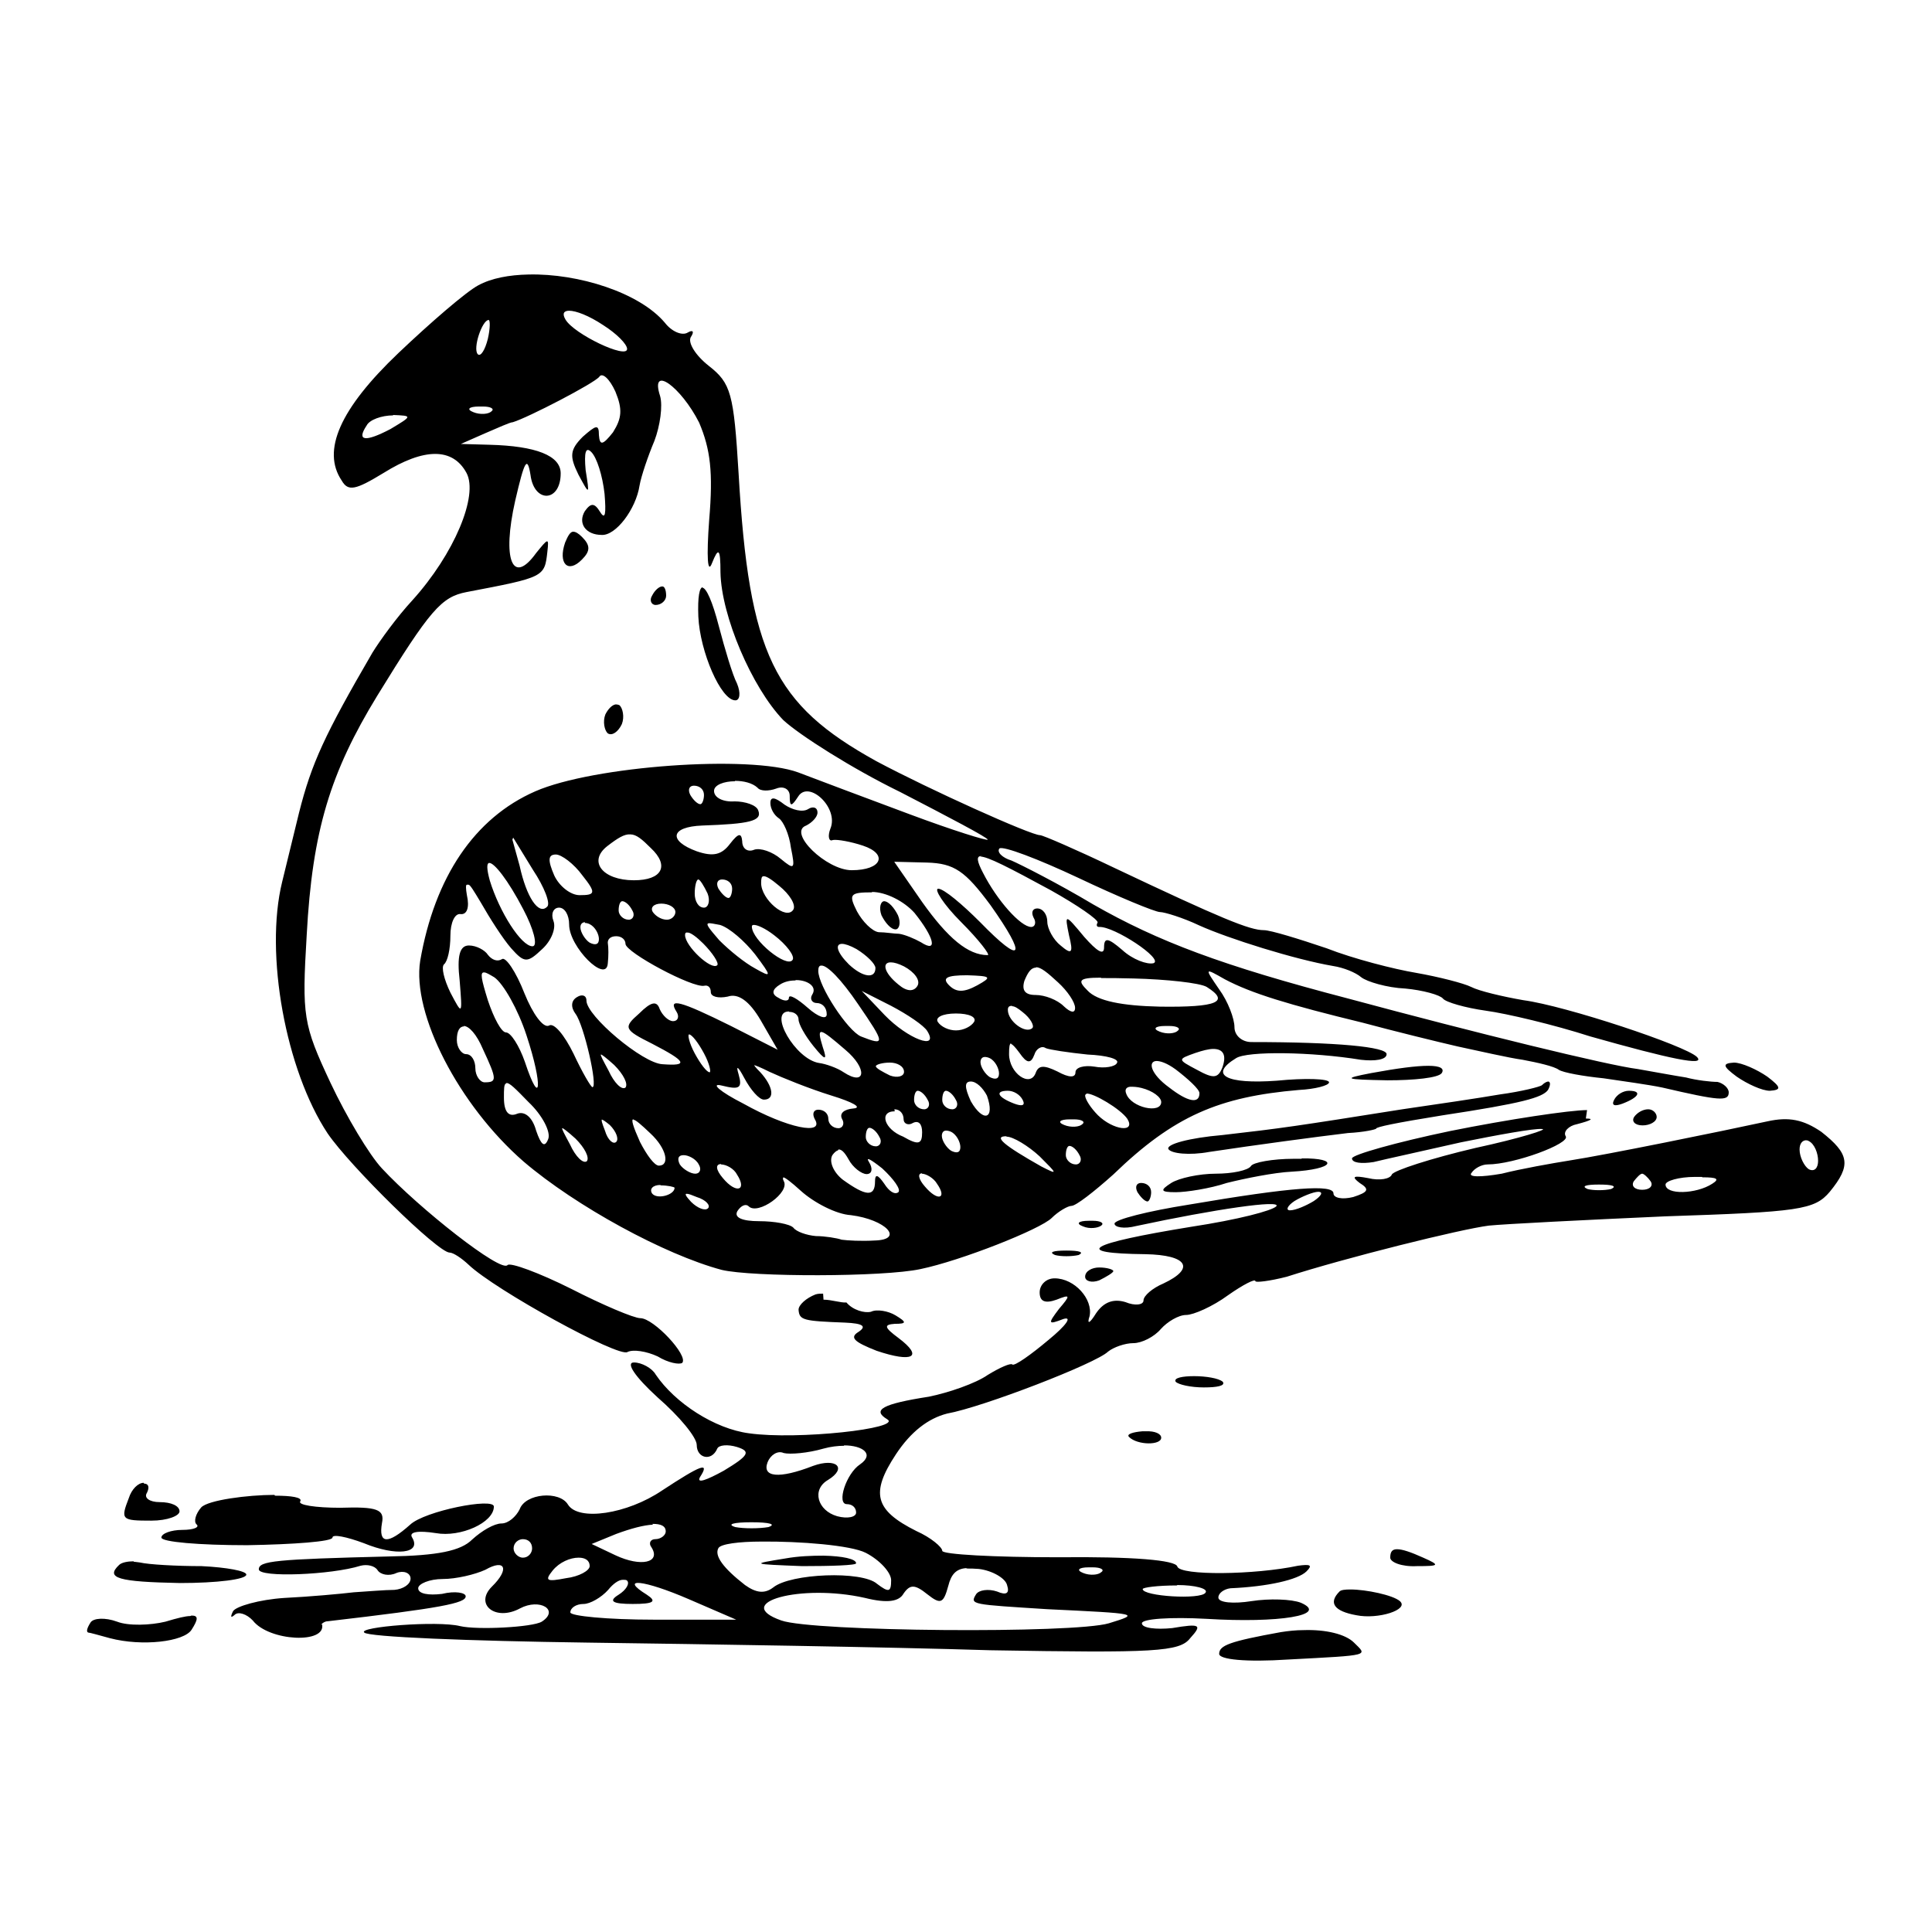 <?xml version="1.0" encoding="UTF-8" standalone="no"?>
<!-- Created with Inkscape (http://www.inkscape.org/) -->
<svg xmlns:dc="http://purl.org/dc/elements/1.1/" xmlns:cc="http://creativecommons.org/ns#" xmlns:rdf="http://www.w3.org/1999/02/22-rdf-syntax-ns#" xmlns:svg="http://www.w3.org/2000/svg" xmlns="http://www.w3.org/2000/svg" version="1.0" width="100%" height="100%" viewBox="0 0 48 48" id="svg2">
<defs id="defs66" />
<path d="m 13.13,6.82 c -0.48,0.01 -0.92,0.09 -1.25,0.27 -0.30,0.16 -1.18,0.92 -1.98,1.68 -1.46,1.39 -1.91,2.43 -1.41,3.17 0.16,0.28 0.35,0.23 1.04,-0.19 1.01,-0.63 1.72,-0.63 2.06,0 0.30,0.56 -0.30,2.01 -1.35,3.17 -0.37,0.40 -0.80,0.99 -0.99,1.30 -1.18,2.03 -1.51,2.74 -1.82,3.97 -0.18,0.73 -0.37,1.51 -0.42,1.72 -0.44,1.79 0.09,4.68 1.13,6.25 0.56,0.82 2.74,2.96 3.03,2.96 0.09,0 0.30,0.14 0.47,0.30 0.66,0.63 3.74,2.32 3.95,2.17 0.14,-0.07 0.47,-0.02 0.75,0.11 0.26,0.16 0.54,0.21 0.61,0.16 0.16,-0.18 -0.71,-1.11 -1.04,-1.11 -0.16,0 -0.94,-0.33 -1.72,-0.73 -0.80,-0.40 -1.51,-0.66 -1.58,-0.59 C 12.45,31.63 10.41,30.02 9.49,29.03 9.18,28.70 8.61,27.75 8.21,26.90 7.53,25.45 7.50,25.24 7.62,23.23 c 0.14,-2.60 0.59,-4.04 1.75,-5.94 1.32,-2.15 1.60,-2.46 2.22,-2.58 1.94,-0.37 1.94,-0.37 2.01,-1.01 0.04,-0.35 0.02,-0.33 -0.28,0.04 -0.59,0.82 -0.85,0.16 -0.52,-1.30 0.23,-0.99 0.30,-1.13 0.38,-0.64 0.09,0.71 0.75,0.68 0.75,-0.04 0,-0.44 -0.61,-0.68 -1.77,-0.71 l -0.71,-0.02 0.59,-0.26 c 0.33,-0.14 0.63,-0.28 0.70,-0.28 0.37,-0.11 2.03,-0.97 2.15,-1.13 0.07,-0.11 0.25,0.04 0.40,0.37 0.18,0.44 0.16,0.66 -0.06,1.01 -0.26,0.33 -0.33,0.33 -0.35,0.07 0,-0.28 -0.07,-0.25 -0.40,0.04 -0.33,0.33 -0.33,0.49 -0.11,0.94 0.28,0.52 0.28,0.52 0.18,-0.11 -0.04,-0.44 -1.04e-4,-0.59 0.14,-0.45 0.14,0.14 0.28,0.59 0.33,1.04 0.04,0.49 0.02,0.66 -0.11,0.45 -0.14,-0.23 -0.23,-0.23 -0.38,-0.02 -0.18,0.30 0.02,0.59 0.42,0.59 0.35,0.02 0.85,-0.64 0.94,-1.23 0.04,-0.23 0.21,-0.73 0.37,-1.11 0.14,-0.37 0.21,-0.87 0.14,-1.11 -0.26,-0.80 0.52,-0.23 0.97,0.66 0.28,0.66 0.35,1.23 0.25,2.41 -0.07,0.94 -0.04,1.37 0.07,1.08 0.16,-0.40 0.21,-0.37 0.21,0.23 0.02,1.08 0.78,2.86 1.56,3.67 0.40,0.37 1.70,1.20 2.91,1.79 1.18,0.61 2.17,1.13 2.17,1.18 0,0.04 -0.87,-0.23 -1.94,-0.63 -1.08,-0.40 -2.32,-0.87 -2.77,-1.04 -1.20,-0.44 -5.09,-0.16 -6.53,0.47 -1.51,0.66 -2.50,2.13 -2.86,4.21 -0.21,1.32 0.96,3.59 2.57,4.99 1.30,1.11 3.50,2.31 4.92,2.69 0.75,0.18 4.02,0.18 4.94,-0.02 1.01,-0.21 2.98,-0.99 3.26,-1.27 0.16,-0.16 0.40,-0.30 0.49,-0.30 0.11,0 0.56,-0.35 1.04,-0.78 1.51,-1.46 2.63,-1.93 4.61,-2.10 0.40,-0.02 0.75,-0.11 0.75,-0.19 0,-0.09 -0.59,-0.11 -1.30,-0.04 -1.25,0.09 -1.70,-0.14 -1.01,-0.56 0.28,-0.18 1.87,-0.16 3.10,0.04 0.35,0.04 0.64,1.06e-4 0.64,-0.14 0,-0.18 -1.23,-0.30 -3.36,-0.30 -0.23,0 -0.42,-0.16 -0.42,-0.37 0,-0.21 -0.16,-0.64 -0.38,-0.94 -0.37,-0.54 -0.37,-0.54 0.14,-0.25 0.66,0.35 1.58,0.63 3.43,1.08 0.78,0.21 1.84,0.47 2.36,0.59 0.52,0.11 1.25,0.28 1.61,0.33 0.37,0.07 0.78,0.16 0.90,0.25 0.11,0.07 0.61,0.16 1.11,0.21 0.47,0.07 1.13,0.16 1.46,0.23 1.42,0.33 1.65,0.35 1.65,0.12 0,-0.11 -0.14,-0.23 -0.28,-0.26 -0.16,0 -0.52,-0.04 -0.78,-0.11 -0.26,-0.04 -0.80,-0.14 -1.20,-0.21 -0.73,-0.09 -4.00,-0.89 -7.19,-1.75 -3.14,-0.82 -4.73,-1.42 -6.34,-2.34 -0.87,-0.52 -1.80,-0.99 -2.03,-1.09 -0.23,-0.07 -0.37,-0.21 -0.30,-0.30 0.09,-0.07 0.96,0.26 1.96,0.73 0.99,0.47 1.91,0.85 2.03,0.85 0.11,0 0.57,0.14 0.97,0.33 0.73,0.33 2.39,0.85 3.33,1.01 0.26,0.04 0.56,0.16 0.70,0.28 0.14,0.11 0.64,0.26 1.09,0.28 0.44,0.04 0.87,0.16 0.94,0.25 0.07,0.09 0.56,0.23 1.06,0.30 0.52,0.07 1.70,0.35 2.60,0.64 1.98,0.56 2.88,0.75 2.65,0.51 -0.28,-0.28 -3.26,-1.27 -4.31,-1.41 -0.52,-0.09 -1.11,-0.23 -1.30,-0.33 -0.18,-0.09 -0.80,-0.25 -1.37,-0.35 -0.54,-0.09 -1.56,-0.35 -2.22,-0.61 -0.68,-0.23 -1.39,-0.45 -1.56,-0.45 -0.35,0 -1.04,-0.28 -3.74,-1.56 -0.92,-0.44 -1.75,-0.80 -1.82,-0.80 -0.23,0 -2.74,-1.13 -4.07,-1.84 C 19.22,17.50 18.61,16.26 18.35,11.76 18.23,9.77 18.16,9.52 17.61,9.09 17.28,8.83 17.09,8.52 17.16,8.38 17.26,8.23 17.21,8.19 17.09,8.26 16.95,8.35 16.69,8.24 16.52,8.02 15.89,7.27 14.37,6.79 13.13,6.82 z m 1.01,0.90 c 0.17,0.00 0.49,0.12 0.85,0.36 0.33,0.21 0.59,0.47 0.59,0.59 0,0.26 -1.32,-0.37 -1.53,-0.73 -0.09,-0.15 -0.04,-0.22 0.09,-0.22 z M 12.14,7.95 c 0.04,0 0.04,0.21 -0.02,0.47 -0.07,0.28 -0.18,0.45 -0.25,0.38 C 11.74,8.66 11.98,7.95 12.14,7.95 z m -0.14,2.15 c 0.20,-0.00 0.29,0.06 0.21,0.12 -0.07,0.07 -0.28,0.09 -0.45,0.02 -0.18,-0.07 -0.11,-0.14 0.14,-0.14 0.03,-0.00 0.06,-0.00 0.09,-0.00 z m -2.24,0.21 c 0.49,0.02 0.49,0.02 -0.06,0.35 -0.63,0.33 -0.85,0.30 -0.59,-0.09 0.07,-0.14 0.37,-0.25 0.66,-0.25 z m 4.48,2.90 c -0.07,0.00 -0.13,0.10 -0.20,0.27 -0.18,0.52 0.07,0.78 0.42,0.42 0.21,-0.21 0.21,-0.35 0,-0.56 -0.09,-0.09 -0.16,-0.13 -0.22,-0.13 z m 2.21,1.36 c -0.07,0 -0.18,0.09 -0.25,0.23 -0.07,0.11 -0.02,0.23 0.09,0.23 0.14,0 0.26,-0.11 0.26,-0.23 0,-0.14 -0.04,-0.23 -0.09,-0.23 z m 1.01,0.02 c -0.08,-0.00 -0.13,0.23 -0.11,0.73 0.04,0.87 0.56,2.08 0.92,2.08 0.11,0 0.14,-0.18 0.04,-0.42 -0.11,-0.21 -0.30,-0.85 -0.45,-1.42 -0.16,-0.62 -0.31,-0.95 -0.41,-0.96 z m -2.16,2.91 c -0.09,0.01 -0.19,0.11 -0.26,0.25 -0.07,0.18 -0.02,0.40 0.06,0.47 0.11,0.07 0.26,-0.04 0.35,-0.23 0.07,-0.18 0.02,-0.40 -0.06,-0.47 -0.02,-0.01 -0.06,-0.02 -0.09,-0.02 z m 2.96,1.90 c 0.21,0.00 0.43,0.05 0.56,0.17 0.07,0.09 0.28,0.09 0.47,0.02 0.18,-0.07 0.33,0.02 0.33,0.18 0,0.28 0.04,0.28 0.21,0.02 0.26,-0.42 1.02,0.28 0.80,0.80 -0.07,0.18 -0.04,0.33 0.06,0.28 0.11,-0.02 0.45,0.04 0.75,0.14 0.63,0.21 0.47,0.61 -0.28,0.61 -0.63,0 -1.60,-0.94 -1.13,-1.11 0.14,-0.07 0.28,-0.21 0.28,-0.32 0,-0.14 -0.12,-0.16 -0.23,-0.09 -0.14,0.09 -0.40,0.02 -0.59,-0.11 -0.23,-0.18 -0.35,-0.21 -0.35,-0.04 0,0.14 0.09,0.30 0.21,0.38 0.11,0.07 0.26,0.40 0.30,0.73 0.11,0.54 0.09,0.56 -0.25,0.28 -0.21,-0.18 -0.51,-0.28 -0.66,-0.23 -0.16,0.07 -0.30,-0.02 -0.30,-0.21 -0.02,-0.21 -0.09,-0.21 -0.30,0.06 -0.21,0.28 -0.42,0.33 -0.83,0.19 -0.71,-0.26 -0.66,-0.61 0.14,-0.64 1.16,-0.04 1.49,-0.11 1.39,-0.37 -0.04,-0.14 -0.33,-0.23 -0.59,-0.23 -0.28,0.02 -0.51,-0.09 -0.51,-0.26 0,-0.15 0.25,-0.24 0.52,-0.24 z m -1.02,0.12 c 0.14,0 0.25,0.09 0.25,0.23 0,0.11 -0.04,0.23 -0.09,0.23 -0.07,0 -0.18,-0.11 -0.25,-0.23 -0.07,-0.14 -0.02,-0.23 0.09,-0.23 z m -1.58,1.21 c 0.15,0.00 0.29,0.12 0.51,0.34 0.47,0.44 0.28,0.80 -0.42,0.80 -0.78,0 -1.15,-0.47 -0.66,-0.85 0.26,-0.20 0.42,-0.30 0.57,-0.29 z m -2.91,0.08 0.49,0.80 c 0.28,0.42 0.45,0.85 0.35,0.92 -0.21,0.21 -0.51,-0.24 -0.68,-1.02 L 12.73,20.86 z m 1.06,0.42 c 0.14,0 0.45,0.23 0.66,0.52 0.35,0.44 0.32,0.49 -0.07,0.49 -0.23,0 -0.51,-0.23 -0.63,-0.49 -0.16,-0.37 -0.16,-0.52 0.04,-0.52 z m 10.54,0.05 c 0.19,0.00 0.71,0.27 1.76,0.84 0.66,0.37 1.18,0.73 1.16,0.80 -0.04,0.07 -0.02,0.11 0.04,0.11 0.37,-0.02 1.61,0.80 1.35,0.90 -0.16,0.04 -0.52,-0.09 -0.78,-0.33 -0.35,-0.30 -0.45,-0.32 -0.45,-0.06 0,0.21 -0.18,0.09 -0.49,-0.26 -0.49,-0.59 -0.49,-0.58 -0.38,-0.04 0.11,0.44 0.07,0.49 -0.21,0.25 -0.18,-0.14 -0.33,-0.42 -0.33,-0.59 0,-0.18 -0.11,-0.33 -0.25,-0.33 -0.11,0 -0.16,0.09 -0.09,0.23 0.07,0.11 0.04,0.23 -0.06,0.23 -0.26,0 -0.85,-0.66 -1.20,-1.35 -0.14,-0.27 -0.18,-0.42 -0.03,-0.41 z m -2.14,0.13 0.82,0.02 c 0.68,0.02 0.95,0.21 1.58,1.06 0.92,1.30 0.80,1.51 -0.26,0.42 -0.44,-0.44 -0.90,-0.83 -1.04,-0.83 -0.11,0 0.12,0.38 0.57,0.83 0.44,0.44 0.73,0.82 0.66,0.82 -0.49,0 -0.99,-0.42 -1.63,-1.32 l -0.70,-1.01 z m -10.06,0.03 c 0.12,-0.02 0.47,0.42 0.85,1.15 0.26,0.49 0.37,0.92 0.23,0.92 -0.28,0 -0.82,-0.85 -1.06,-1.63 -0.08,-0.29 -0.08,-0.43 -0.02,-0.44 z m 6.83,0.33 c 0.06,-0.00 0.18,0.07 0.38,0.24 0.26,0.21 0.42,0.47 0.35,0.59 -0.18,0.28 -0.80,-0.26 -0.80,-0.66 0,-0.11 0.01,-0.17 0.06,-0.17 z m -1.63,0.08 c 0.04,0 0.14,0.16 0.23,0.35 0.07,0.18 0.02,0.35 -0.09,0.35 -0.14,0 -0.23,-0.16 -0.23,-0.35 0,-0.18 0.04,-0.35 0.09,-0.35 z m 0.59,0 c 0.14,0 0.25,0.09 0.25,0.23 0,0.11 -0.04,0.23 -0.09,0.23 -0.07,0 -0.18,-0.12 -0.25,-0.23 -0.07,-0.14 -0.02,-0.23 0.09,-0.23 z m -6.30,0.13 c 0.04,1.04e-4 0.13,0.15 0.31,0.45 0.21,0.37 0.54,0.89 0.75,1.13 0.33,0.37 0.40,0.37 0.77,0.02 0.23,-0.21 0.35,-0.52 0.28,-0.70 -0.07,-0.18 -1.06e-4,-0.33 0.14,-0.33 0.14,0 0.25,0.18 0.25,0.42 0,0.56 0.92,1.47 0.96,0.97 0.02,-0.18 0.02,-0.40 0,-0.52 0,-0.09 0.07,-0.16 0.21,-0.16 0.14,0 0.23,0.09 0.23,0.19 0,0.21 1.68,1.11 1.96,1.04 0.09,-0.02 0.16,0.04 0.16,0.16 0,0.11 0.18,0.16 0.42,0.11 0.26,-0.09 0.54,0.11 0.82,0.59 l 0.42,0.73 -1.16,-0.59 c -1.27,-0.63 -1.58,-0.71 -1.35,-0.35 0.07,0.11 0.04,0.23 -0.09,0.23 -0.11,0 -0.26,-0.14 -0.33,-0.30 -0.07,-0.21 -0.21,-0.19 -0.51,0.11 -0.40,0.35 -0.38,0.40 0.32,0.75 0.85,0.44 0.92,0.56 0.26,0.51 -0.49,-0.02 -1.89,-1.20 -1.89,-1.58 0,-0.14 -0.12,-0.16 -0.23,-0.09 -0.16,0.09 -0.16,0.26 -0.04,0.42 0.21,0.28 0.56,1.82 0.42,1.82 -0.04,0 -0.26,-0.38 -0.47,-0.83 -0.23,-0.47 -0.49,-0.78 -0.61,-0.70 -0.14,0.07 -0.40,-0.28 -0.61,-0.80 -0.21,-0.54 -0.47,-0.92 -0.56,-0.85 -0.11,0.07 -0.25,0.02 -0.35,-0.11 -0.07,-0.11 -0.28,-0.23 -0.47,-0.23 -0.23,0 -0.30,0.26 -0.23,0.87 0.07,0.87 0.07,0.87 -0.23,0.30 -0.16,-0.33 -0.23,-0.63 -0.16,-0.70 0.09,-0.07 0.16,-0.38 0.16,-0.71 0,-0.33 0.11,-0.56 0.25,-0.54 0.16,0.02 0.23,-0.16 0.16,-0.47 -0.03,-0.17 -0.03,-0.26 -0.00,-0.26 z M 21.66,22.16 c 0.35,0 0.80,0.23 1.06,0.52 0.49,0.61 0.59,1.01 0.16,0.73 -0.16,-0.09 -0.40,-0.19 -0.54,-0.21 -0.11,0 -0.35,-0.04 -0.51,-0.04 -0.16,-0.02 -0.40,-0.26 -0.54,-0.52 -0.21,-0.42 -0.18,-0.47 0.38,-0.47 z m -6.20,0.23 c 0.07,0 0.18,0.09 0.25,0.23 0.07,0.11 0.02,0.23 -0.09,0.23 -0.14,0 -0.25,-0.12 -0.25,-0.23 0,-0.14 0.04,-0.23 0.09,-0.23 z m 6.51,0 c -0.09,0 -0.14,0.16 -0.07,0.35 0.09,0.18 0.23,0.35 0.35,0.35 0.09,0 0.14,-0.16 0.06,-0.35 -0.09,-0.18 -0.23,-0.35 -0.35,-0.35 z m -5.54,0.06 c 0.18,0 0.35,0.09 0.35,0.21 0,0.09 -0.09,0.19 -0.21,0.19 -0.14,0 -0.28,-0.09 -0.35,-0.19 -0.07,-0.11 0.02,-0.21 0.21,-0.21 z m -1.90,0.48 c 0.03,-0.00 0.08,0.01 0.12,0.03 0.14,0.07 0.23,0.25 0.23,0.37 0,0.14 -0.09,0.16 -0.23,0.09 -0.11,-0.07 -0.23,-0.26 -0.23,-0.38 0,-0.08 0.04,-0.12 0.11,-0.13 z m 3.07,0.01 c 0.04,-0.01 0.13,0.01 0.29,0.04 0.23,0.07 0.61,0.40 0.87,0.73 0.42,0.56 0.42,0.59 0,0.35 -0.26,-0.14 -0.63,-0.44 -0.89,-0.70 -0.25,-0.29 -0.34,-0.40 -0.27,-0.42 z m 1.12,0.04 c 0.08,-0.01 0.29,0.08 0.52,0.26 0.30,0.23 0.52,0.52 0.45,0.61 -0.14,0.21 -1.01,-0.49 -1.01,-0.83 0,-0.02 0.01,-0.04 0.04,-0.04 z m -1.62,0.19 c 0.07,0.01 0.21,0.11 0.37,0.27 0.23,0.23 0.40,0.49 0.35,0.54 -0.14,0.14 -0.80,-0.47 -0.80,-0.75 0,-0.05 0.02,-0.07 0.07,-0.06 z m 3.82,0.28 c 0.07,-5.8e-5 0.20,0.04 0.36,0.13 0.26,0.16 0.47,0.37 0.47,0.47 0,0.28 -0.32,0.23 -0.66,-0.09 -0.30,-0.30 -0.35,-0.51 -0.17,-0.51 z m 1.22,0.46 c 0.07,0.00 0.18,0.03 0.32,0.10 0.26,0.14 0.42,0.35 0.33,0.49 -0.09,0.14 -0.26,0.14 -0.47,-0.04 -0.37,-0.30 -0.41,-0.56 -0.18,-0.55 z m -1.73,0.08 c 0.14,-0.01 0.49,0.34 0.91,0.96 0.68,0.99 0.68,1.04 0.07,0.80 -0.33,-0.14 -1.06,-1.25 -1.06,-1.63 0,-0.08 0.02,-0.13 0.07,-0.13 z m 5.33,0.04 c 0.12,0.00 0.28,0.13 0.55,0.38 0.23,0.21 0.42,0.49 0.42,0.63 0,0.14 -0.11,0.12 -0.28,-0.04 -0.16,-0.16 -0.47,-0.28 -0.70,-0.28 -0.26,0 -0.35,-0.11 -0.28,-0.35 0.09,-0.22 0.17,-0.33 0.29,-0.33 z m -13.71,0.13 c 0.05,0.00 0.13,0.05 0.25,0.12 0.23,0.16 0.59,0.80 0.80,1.44 0.42,1.27 0.35,1.84 -0.04,0.66 -0.14,-0.40 -0.35,-0.73 -0.47,-0.73 -0.11,0 -0.30,-0.35 -0.45,-0.80 -0.16,-0.52 -0.20,-0.70 -0.09,-0.69 z m 12.00,0.07 c 0.59,0.02 0.63,0.04 0.25,0.25 -0.33,0.18 -0.52,0.18 -0.70,0 -0.18,-0.18 -0.07,-0.25 0.45,-0.25 z m 3.33,0.07 c 0.19,-7.41e-4 0.46,0.00 0.80,0.01 0.82,0.02 1.65,0.11 1.82,0.21 0.59,0.37 0.26,0.51 -1.16,0.49 -0.94,-0.02 -1.56,-0.14 -1.80,-0.40 -0.24,-0.24 -0.25,-0.32 0.33,-0.32 z m -7.58,0.05 c 0.28,0.00 0.53,0.16 0.40,0.36 -0.07,0.11 -6.64e-4,0.21 0.11,0.21 0.14,0 0.25,0.11 0.25,0.28 0,0.14 -0.21,0.07 -0.47,-0.16 -0.26,-0.23 -0.47,-0.35 -0.47,-0.25 0,0.09 -0.12,0.09 -0.26,0 -0.18,-0.09 -0.16,-0.21 0.04,-0.33 0.11,-0.07 0.24,-0.10 0.37,-0.10 z m 1.61,0.26 0.75,0.38 c 0.40,0.21 0.82,0.49 0.90,0.63 0.30,0.49 -0.49,0.19 -1.06,-0.40 l -0.58,-0.61 z m 3.76,0.39 c 0.06,0.00 0.14,0.05 0.25,0.14 0.21,0.16 0.30,0.35 0.25,0.40 -0.16,0.16 -0.61,-0.16 -0.61,-0.45 0,-0.07 0.03,-0.10 0.10,-0.10 z m -5.54,0.14 c 0.14,0 0.23,0.09 0.23,0.19 0,0.11 0.16,0.40 0.37,0.66 0.30,0.37 0.35,0.37 0.23,0.02 -0.16,-0.52 -0.09,-0.49 0.56,0.07 0.56,0.47 0.51,0.92 -0.04,0.56 -0.16,-0.11 -0.45,-0.21 -0.61,-0.23 -0.59,-0.09 -1.27,-1.28 -0.75,-1.28 z m 4.14,0.04 c 0.33,0 0.52,0.09 0.45,0.21 -0.07,0.11 -0.26,0.21 -0.45,0.21 -0.18,0 -0.37,-0.09 -0.45,-0.21 -0.07,-0.11 0.11,-0.21 0.45,-0.21 z M 11.52,25.49 c 0.13,0.00 0.32,0.20 0.48,0.58 0.35,0.75 0.35,0.82 0.04,0.82 -0.11,0 -0.23,-0.16 -0.23,-0.35 0,-0.18 -0.09,-0.35 -0.23,-0.35 -0.11,0 -0.23,-0.16 -0.23,-0.35 0,-0.23 0.07,-0.34 0.18,-0.34 z m 17.53,0.00 c 0.20,-0.00 0.29,0.06 0.21,0.12 -0.07,0.07 -0.28,0.09 -0.45,0.02 -0.18,-0.07 -0.11,-0.14 0.14,-0.14 0.03,-0.00 0.06,-0.00 0.09,-0.00 z m -11.93,0.21 c 0.07,0 0.23,0.21 0.37,0.47 0.14,0.26 0.18,0.47 0.14,0.47 -0.07,0 -0.23,-0.21 -0.37,-0.47 -0.14,-0.26 -0.18,-0.47 -0.14,-0.47 z m 8.00,0.24 c 0.03,-0.00 0.10,0.07 0.21,0.22 0.18,0.26 0.28,0.28 0.37,0.04 0.04,-0.14 0.18,-0.23 0.28,-0.16 0.09,0.04 0.56,0.11 1.04,0.16 0.47,0.02 0.80,0.11 0.73,0.21 -0.04,0.09 -0.30,0.14 -0.56,0.09 -0.26,-0.04 -0.47,0.02 -0.47,0.14 0,0.14 -0.16,0.14 -0.45,-0.02 -0.33,-0.16 -0.47,-0.16 -0.54,0.04 -0.14,0.37 -0.66,0.00 -0.66,-0.47 0,-0.17 0.01,-0.26 0.05,-0.27 z m 5.02,0.12 c 0.25,-0.00 0.34,0.15 0.23,0.46 -0.11,0.28 -0.23,0.28 -0.63,0.06 -0.49,-0.26 -0.49,-0.26 -0.04,-0.42 0.18,-0.06 0.33,-0.10 0.45,-0.10 z M 14.93,26.20 c 0.01,-0.01 0.12,0.07 0.33,0.26 0.23,0.23 0.35,0.47 0.28,0.56 -0.09,0.07 -0.28,-0.11 -0.42,-0.42 -0.14,-0.26 -0.21,-0.39 -0.19,-0.40 z m 9.54,0.06 c 0.03,-0.00 0.08,0.01 0.12,0.03 0.14,0.07 0.23,0.26 0.23,0.38 0,0.14 -0.09,0.16 -0.23,0.09 -0.11,-0.07 -0.23,-0.25 -0.23,-0.37 0,-0.08 0.04,-0.13 0.11,-0.13 z m 4.26,0.10 c 0.10,-0.00 0.26,0.05 0.48,0.21 0.30,0.23 0.59,0.49 0.59,0.59 0,0.28 -0.30,0.21 -0.75,-0.14 -0.47,-0.34 -0.54,-0.66 -0.31,-0.66 z m -6.62,0.04 c 0.18,0 0.35,0.09 0.35,0.23 0,0.11 -0.16,0.16 -0.35,0.09 -0.18,-0.09 -0.35,-0.18 -0.35,-0.23 0,-0.04 0.16,-0.09 0.35,-0.09 z m 20.97,0 c -0.30,0.02 -0.28,0.09 0.07,0.35 0.26,0.18 0.63,0.35 0.82,0.35 0.30,-0.02 0.28,-0.09 -0.06,-0.35 -0.26,-0.18 -0.64,-0.35 -0.83,-0.35 z m -24.36,0.06 c 0.03,-0.00 0.16,0.05 0.40,0.17 0.30,0.14 0.99,0.42 1.54,0.59 0.52,0.16 0.78,0.30 0.54,0.32 -0.23,0.02 -0.35,0.12 -0.28,0.26 0.07,0.11 0.02,0.23 -0.09,0.23 -0.14,0 -0.25,-0.11 -0.25,-0.23 0,-0.14 -0.11,-0.23 -0.25,-0.23 -0.11,0 -0.16,0.09 -0.09,0.23 0.26,0.42 -0.68,0.23 -1.77,-0.38 -0.59,-0.30 -0.83,-0.52 -0.54,-0.45 0.44,0.11 0.52,0.07 0.42,-0.28 -0.07,-0.23 -0.02,-0.21 0.14,0.09 0.16,0.30 0.37,0.54 0.49,0.54 0.28,0 0.23,-0.33 -0.09,-0.68 -0.13,-0.13 -0.18,-0.19 -0.14,-0.20 z m 16.76,0.02 c -0.29,0 -0.76,0.06 -1.41,0.18 -0.73,0.14 -0.68,0.16 0.40,0.18 0.66,0 1.27,-0.06 1.35,-0.18 0.07,-0.11 -0.03,-0.18 -0.33,-0.18 z m -11.36,0.39 c 0.14,0 0.30,0.16 0.40,0.35 0.21,0.59 -0.09,0.68 -0.40,0.14 -0.16,-0.35 -0.16,-0.49 0,-0.49 z m 14.35,0.00 c -0.03,5.55e-4 -0.09,0.02 -0.16,0.09 -0.04,0.04 -0.52,0.16 -1.04,0.23 -0.52,0.09 -1.60,0.25 -2.43,0.37 -2.65,0.42 -2.98,0.47 -4.47,0.64 -0.82,0.07 -1.41,0.23 -1.34,0.35 0.07,0.11 0.52,0.16 1.01,0.07 1.20,-0.18 2.62,-0.37 3.45,-0.47 0.40,-0.02 0.70,-0.09 0.70,-0.11 0,-0.04 0.47,-0.14 1.65,-0.33 1.98,-0.30 2.48,-0.44 2.62,-0.63 0.07,-0.13 0.06,-0.21 0,-0.21 z m -25.89,0.04 c 0.07,-0.02 0.22,0.13 0.55,0.47 0.35,0.33 0.56,0.75 0.49,0.92 -0.09,0.23 -0.18,0.14 -0.30,-0.21 -0.09,-0.33 -0.28,-0.49 -0.47,-0.42 -0.21,0.09 -0.33,-0.04 -0.33,-0.40 0,-0.21 0.00,-0.33 0.05,-0.35 z m 15.51,0.09 c 0.06,-0.00 0.15,0.00 0.27,0.03 0.28,0.07 0.49,0.23 0.49,0.35 0,0.30 -0.75,0.14 -0.87,-0.21 -0.04,-0.10 -0.00,-0.16 0.10,-0.17 z m -5.29,0.10 c 0.07,0 0.18,0.09 0.25,0.23 0.07,0.11 0.02,0.23 -0.09,0.23 -0.14,0 -0.25,-0.11 -0.25,-0.23 0,-0.14 0.04,-0.23 0.09,-0.23 z m 0.70,0 c 0.07,0 0.18,0.09 0.25,0.23 0.07,0.11 0.02,0.23 -0.09,0.23 -0.14,0 -0.25,-0.11 -0.25,-0.23 0,-0.14 0.04,-0.23 0.09,-0.23 z m 1.54,0 c 0.14,0 0.30,0.09 0.37,0.23 0.07,0.14 -0.02,0.16 -0.21,0.09 -0.42,-0.16 -0.49,-0.32 -0.16,-0.32 z m 15.43,0 c -0.14,0 -0.30,0.09 -0.37,0.23 -0.07,0.14 0.02,0.16 0.21,0.09 0.42,-0.16 0.49,-0.32 0.16,-0.32 z m -13.48,0.07 c 0.17,-0.02 0.85,0.38 1.02,0.63 0.21,0.35 -0.35,0.28 -0.73,-0.09 -0.18,-0.18 -0.32,-0.40 -0.32,-0.49 0,-0.02 0.01,-0.03 0.03,-0.04 z m -4.77,0.39 c 0.14,0 0.23,0.11 0.23,0.25 0,0.11 0.12,0.16 0.23,0.09 0.14,-0.07 0.23,0.02 0.23,0.23 0,0.30 -0.09,0.33 -0.47,0.11 C 21.97,28.06 21.83,27.61 22.23,27.61 z m 18.73,0 c -0.14,0 -0.28,0.09 -0.35,0.19 -0.07,0.11 0.02,0.21 0.21,0.21 0.18,0 0.35,-0.09 0.35,-0.21 0,-0.09 -0.09,-0.19 -0.21,-0.19 z m -1.52,0.02 c -0.42,0.00 -1.96,0.23 -3.40,0.52 -1.34,0.28 -2.44,0.59 -2.44,0.68 0,0.11 0.23,0.14 0.54,0.09 0.28,-0.07 1.25,-0.28 2.17,-0.49 0.89,-0.18 1.82,-0.35 2.01,-0.33 0.18,0 -0.54,0.23 -1.65,0.47 -1.11,0.26 -2.03,0.56 -2.08,0.66 -0.04,0.11 -0.30,0.16 -0.59,0.09 -0.37,-0.07 -0.42,-0.04 -0.21,0.12 0.26,0.16 0.21,0.23 -0.16,0.35 -0.28,0.07 -0.49,0.02 -0.49,-0.09 0,-0.23 -1.02,-0.16 -3.60,0.28 -1.01,0.16 -1.84,0.37 -1.84,0.47 0,0.09 0.23,0.14 0.54,0.06 1.96,-0.42 3.62,-0.66 3.48,-0.49 -0.11,0.11 -0.94,0.33 -2.12,0.51 -2.58,0.42 -2.98,0.66 -1.13,0.68 1.04,0.02 1.25,0.35 0.44,0.73 -0.26,0.11 -0.49,0.30 -0.49,0.42 0,0.11 -0.21,0.14 -0.45,0.04 -0.30,-0.09 -0.54,-2.11e-4 -0.73,0.28 -0.16,0.26 -0.23,0.28 -0.16,0.07 0.09,-0.42 -0.37,-0.94 -0.87,-0.94 -0.21,0 -0.37,0.16 -0.37,0.35 0,0.23 0.14,0.28 0.42,0.18 0.35,-0.14 0.35,-0.11 0.06,0.23 -0.28,0.37 -0.28,0.40 0.11,0.25 0.23,-0.07 0.07,0.16 -0.37,0.52 -0.44,0.37 -0.85,0.66 -0.90,0.61 -0.04,-0.04 -0.30,0.07 -0.61,0.26 -0.30,0.21 -0.97,0.44 -1.46,0.54 -1.16,0.18 -1.42,0.33 -1.04,0.56 0.40,0.23 -2.24,0.52 -3.43,0.35 -0.85,-0.11 -1.84,-0.75 -2.32,-1.46 -0.09,-0.16 -0.35,-0.30 -0.54,-0.30 -0.21,0 0.02,0.35 0.59,0.87 0.54,0.47 0.97,0.99 0.97,1.18 0,0.33 0.37,0.42 0.51,0.09 0.04,-0.09 0.26,-0.11 0.49,-0.04 0.35,0.11 0.30,0.21 -0.33,0.59 -0.42,0.23 -0.68,0.33 -0.59,0.16 0.26,-0.40 0.02,-0.30 -0.94,0.33 -0.87,0.59 -2.08,0.77 -2.34,0.35 -0.21,-0.35 -1.06,-0.28 -1.20,0.12 -0.09,0.18 -0.28,0.35 -0.45,0.35 -0.18,0 -0.49,0.18 -0.73,0.40 -0.28,0.28 -0.85,0.40 -2.08,0.42 -2.81,0.07 -3.22,0.11 -3.22,0.32 0,0.21 1.80,0.14 2.53,-0.09 0.16,-0.04 0.35,-6.66e-4 0.42,0.11 0.07,0.11 0.28,0.16 0.47,0.07 0.18,-0.07 0.35,-1.05e-4 0.35,0.14 0,0.14 -0.18,0.26 -0.40,0.28 -0.23,0 -0.68,0.04 -1.01,0.06 -0.33,0.04 -1.11,0.11 -1.72,0.14 -0.63,0.04 -1.21,0.21 -1.28,0.33 -0.07,0.14 -0.06,0.18 0.04,0.09 0.09,-0.09 0.30,-0.02 0.45,0.14 0.40,0.52 1.84,0.59 1.72,0.09 C 7.93,40.42 8.02,40.28 8.14,40.28 10.98,39.95 11.57,39.83 11.57,39.66 c 0,-0.09 -0.26,-0.14 -0.59,-0.06 -0.33,0.04 -0.59,-0.00 -0.59,-0.14 0,-0.11 0.28,-0.23 0.61,-0.23 0.33,0 0.80,-0.11 1.06,-0.23 0.49,-0.28 0.61,-0.02 0.16,0.42 -0.44,0.44 0.09,0.87 0.70,0.54 0.49,-0.26 0.99,0.04 0.54,0.33 -0.23,0.14 -1.61,0.21 -2.03,0.11 -0.56,-0.14 -2.55,0.02 -2.38,0.16 0.09,0.11 2.60,0.21 5.54,0.25 2.96,0.04 7.46,0.11 10.01,0.19 4.09,0.07 4.71,0.04 4.97,-0.30 0.30,-0.33 0.26,-0.37 -0.45,-0.25 -0.40,0.04 -0.75,-0.00 -0.75,-0.12 0,-0.11 0.71,-0.16 1.61,-0.11 1.79,0.11 3.05,-0.09 2.34,-0.40 -0.23,-0.09 -0.78,-0.11 -1.23,-0.04 -0.44,0.07 -0.82,0.04 -0.82,-0.09 0,-0.11 0.14,-0.21 0.30,-0.23 0.92,-0.04 1.68,-0.21 1.89,-0.42 0.16,-0.16 0.09,-0.18 -0.21,-0.14 -1.08,0.23 -2.93,0.25 -3.00,0.02 -0.04,-0.16 -1.11,-0.25 -2.96,-0.23 -1.58,0 -2.88,-0.07 -2.88,-0.16 0,-0.09 -0.28,-0.33 -0.64,-0.49 -1.04,-0.52 -1.15,-0.94 -0.51,-1.91 0.37,-0.56 0.80,-0.89 1.27,-1.01 0.89,-0.16 3.71,-1.25 4.00,-1.54 0.14,-0.11 0.42,-0.21 0.63,-0.21 0.21,0 0.52,-0.16 0.68,-0.35 0.16,-0.18 0.44,-0.35 0.63,-0.35 0.18,0 0.66,-0.21 1.04,-0.49 0.37,-0.26 0.68,-0.42 0.68,-0.35 0,0.04 0.35,6.66e-4 0.78,-0.11 1.46,-0.47 4.31,-1.18 5.02,-1.27 0.40,-0.04 2.36,-0.14 4.38,-0.23 3.33,-0.11 3.71,-0.16 4.09,-0.61 0.54,-0.66 0.49,-0.94 -0.21,-1.49 -0.44,-0.30 -0.80,-0.38 -1.34,-0.26 -1.20,0.26 -4.00,0.83 -4.90,0.97 -0.44,0.07 -1.23,0.21 -1.70,0.33 -0.52,0.09 -0.85,0.09 -0.75,-0.02 0.07,-0.11 0.25,-0.21 0.40,-0.21 0.66,0 2.06,-0.52 1.94,-0.70 -0.07,-0.11 0.07,-0.26 0.28,-0.30 0.38,-0.10 0.42,-0.14 0.22,-0.14 z m -12.75,0.23 c 0.20,-0.00 0.29,0.06 0.21,0.12 -0.07,0.07 -0.28,0.09 -0.45,0.02 -0.18,-0.07 -0.11,-0.14 0.14,-0.14 0.03,-0.00 0.06,-0.00 0.09,-0.00 z m -11.72,0.01 c 0.02,-0.00 0.08,0.04 0.19,0.13 0.16,0.16 0.23,0.35 0.16,0.42 -0.07,0.07 -0.21,-0.04 -0.28,-0.28 -0.07,-0.18 -0.10,-0.27 -0.07,-0.28 z m 0.78,0 c 0.05,0.00 0.19,0.12 0.42,0.34 0.40,0.37 0.49,0.80 0.21,0.80 -0.11,0 -0.30,-0.26 -0.47,-0.59 -0.17,-0.38 -0.23,-0.57 -0.16,-0.56 z m 5.86,0.20 c 0.07,0 0.18,0.09 0.25,0.23 0.07,0.11 0.02,0.23 -0.09,0.23 -0.14,0 -0.25,-0.12 -0.25,-0.23 0,-0.14 0.04,-0.23 0.09,-0.23 z m -7.63,0.01 c 0.01,-0.01 0.12,0.07 0.33,0.26 0.23,0.23 0.35,0.47 0.28,0.56 -0.09,0.07 -0.28,-0.11 -0.42,-0.42 -0.14,-0.26 -0.21,-0.39 -0.19,-0.40 z m 9.54,0.06 c 0.03,-0.00 0.08,0.01 0.12,0.03 0.14,0.07 0.23,0.26 0.23,0.38 0,0.14 -0.09,0.16 -0.23,0.09 -0.11,-0.07 -0.23,-0.25 -0.23,-0.37 0,-0.08 0.04,-0.13 0.10,-0.13 z m 1.50,0.15 c 0.16,0 0.54,0.23 0.82,0.49 0.44,0.44 0.47,0.47 0.04,0.25 -0.92,-0.52 -1.20,-0.75 -0.87,-0.75 z m 19.85,0.09 c 0.02,-0.00 0.05,0.00 0.08,0.02 0.14,0.07 0.23,0.30 0.23,0.49 0,0.18 -0.09,0.28 -0.23,0.21 -0.11,-0.07 -0.23,-0.30 -0.23,-0.49 0,-0.14 0.06,-0.22 0.15,-0.23 z m -18.29,0.14 c 0.07,0 0.18,0.09 0.25,0.23 0.07,0.11 0.02,0.23 -0.09,0.23 -0.14,0 -0.25,-0.12 -0.25,-0.23 0,-0.14 0.04,-0.23 0.09,-0.23 z m -5.74,0.09 c 0.07,-0.01 0.15,0.06 0.25,0.24 0.11,0.21 0.33,0.37 0.45,0.37 0.14,0 0.16,-0.14 0.06,-0.30 -0.09,-0.14 0.04,-0.07 0.33,0.16 0.28,0.26 0.47,0.52 0.40,0.59 -0.09,0.07 -0.23,-0.02 -0.35,-0.21 -0.16,-0.23 -0.23,-0.25 -0.23,-0.06 0,0.40 -0.23,0.37 -0.80,-0.04 -0.23,-0.18 -0.35,-0.45 -0.26,-0.61 0.05,-0.07 0.10,-0.11 0.14,-0.12 z m -3.84,0.14 c 0.11,0 0.30,0.09 0.37,0.23 0.07,0.11 0.04,0.23 -0.09,0.23 -0.11,0 -0.30,-0.11 -0.38,-0.23 -0.07,-0.14 -0.04,-0.23 0.09,-0.23 z m 15.35,0.09 c -0.06,3.29e-4 -0.13,0.00 -0.20,0.00 -0.52,0 -1.01,0.09 -1.06,0.18 -0.07,0.11 -0.47,0.19 -0.87,0.19 -0.42,0 -0.92,0.11 -1.11,0.23 -0.28,0.18 -0.28,0.23 0.11,0.23 0.26,0 0.85,-0.09 1.27,-0.23 0.44,-0.11 1.18,-0.26 1.61,-0.28 1.08,-0.06 1.19,-0.34 0.25,-0.33 z m -14.43,0.14 c 0.14,0 0.33,0.11 0.40,0.25 0.26,0.40 -0.02,0.49 -0.35,0.09 -0.18,-0.21 -0.19,-0.35 -0.04,-0.35 z m 4.99,0.23 c 0.11,0 0.30,0.11 0.38,0.25 0.26,0.37 0.02,0.45 -0.30,0.07 -0.16,-0.18 -0.19,-0.33 -0.07,-0.33 z m 17.90,0 c 0.04,0 0.14,0.09 0.21,0.19 0.07,0.11 -0.02,0.21 -0.21,0.21 -0.18,0 -0.28,-0.09 -0.21,-0.21 0.07,-0.09 0.16,-0.19 0.21,-0.19 z m -21.34,0.09 c 0.04,0.00 0.20,0.12 0.43,0.33 0.33,0.30 0.89,0.59 1.25,0.61 0.87,0.11 1.34,0.61 0.59,0.63 -0.33,0.02 -0.68,0.00 -0.82,-0.02 -0.11,-0.04 -0.42,-0.09 -0.64,-0.09 -0.23,-0.02 -0.49,-0.11 -0.56,-0.21 -0.09,-0.09 -0.47,-0.16 -0.85,-0.16 -0.42,0 -0.63,-0.09 -0.54,-0.25 0.09,-0.14 0.21,-0.19 0.28,-0.12 0.23,0.23 1.04,-0.35 0.87,-0.63 -0.02,-0.05 -0.03,-0.07 -0.01,-0.07 z m 22.84,0 c 0.36,-0.00 0.43,0.04 0.24,0.16 -0.40,0.26 -1.16,0.28 -1.16,0.02 0,-0.09 0.33,-0.19 0.73,-0.19 0.06,-0.00 0.12,-0.00 0.17,-0.00 z m -13.95,0.14 c -0.11,0 -0.16,0.09 -0.09,0.23 0.07,0.11 0.18,0.23 0.25,0.23 0.04,0 0.09,-0.11 0.09,-0.23 0,-0.14 -0.11,-0.23 -0.25,-0.23 z m 11.38,0.04 c 0.33,0 0.45,0.04 0.30,0.11 -0.16,0.04 -0.45,0.04 -0.59,0 -0.16,-0.07 -0.04,-0.11 0.28,-0.11 z m -23.32,0.02 c 0.18,0 0.35,0.04 0.35,0.06 0,0.18 -0.44,0.30 -0.56,0.14 -0.07,-0.11 0.02,-0.21 0.21,-0.21 z m 16.34,0.16 c 0.14,0 0.07,0.11 -0.11,0.23 -0.18,0.11 -0.45,0.23 -0.59,0.23 -0.11,0 -0.07,-0.11 0.11,-0.23 0.18,-0.11 0.47,-0.23 0.59,-0.23 z m -15.68,0.05 c 0.04,0.00 0.12,0.03 0.24,0.08 0.23,0.07 0.35,0.21 0.28,0.28 -0.07,0.07 -0.26,-4.53e-4 -0.42,-0.16 -0.13,-0.14 -0.17,-0.21 -0.10,-0.20 z m 10.07,0.67 c -0.02,1.84e-4 -0.05,0.00 -0.09,0.00 -0.26,0 -0.33,0.07 -0.14,0.14 0.16,0.07 0.37,0.04 0.45,-0.02 0.08,-0.06 -0.01,-0.12 -0.21,-0.12 z m -0.65,0.74 c -0.33,0 -0.44,0.04 -0.28,0.11 0.14,0.04 0.42,0.04 0.59,0 0.14,-0.07 0.02,-0.11 -0.30,-0.11 z m 0.82,0.42 c -0.18,0 -0.35,0.09 -0.35,0.23 0,0.11 0.16,0.16 0.35,0.09 0.18,-0.09 0.35,-0.19 0.35,-0.23 0,-0.04 -0.16,-0.09 -0.35,-0.09 z m -6.86,0.65 c -0.06,3.71e-4 -0.13,0.00 -0.19,0.02 -0.23,0.09 -0.42,0.26 -0.42,0.38 0.02,0.26 0.11,0.28 1.16,0.32 0.44,0.02 0.54,0.09 0.33,0.23 -0.23,0.14 -0.11,0.25 0.45,0.47 0.89,0.30 1.18,0.16 0.54,-0.32 -0.35,-0.26 -0.37,-0.33 -0.09,-0.35 0.30,0 0.30,-0.04 0.02,-0.21 -0.18,-0.11 -0.47,-0.16 -0.61,-0.09 -0.16,0.04 -0.45,-0.04 -0.61,-0.23 C 20.88,32.37 20.66,32.29 20.46,32.29 z m 9.22,2.05 c -0.28,-0.00 -0.52,0.04 -0.46,0.14 0.07,0.07 0.37,0.14 0.70,0.14 0.33,0 0.54,-0.04 0.47,-0.14 -0.10,-0.09 -0.43,-0.14 -0.71,-0.14 z m -1.20,1.37 c -0.03,9.3e-5 -0.06,5.03e-4 -0.09,0.00 -0.23,0.02 -0.40,0.07 -0.33,0.14 0.21,0.21 0.80,0.21 0.80,0.02 0,-0.10 -0.16,-0.17 -0.38,-0.16 z m -7.50,0.35 c 0.47,0.00 0.76,0.22 0.40,0.47 -0.35,0.23 -0.59,0.99 -0.33,0.99 0.14,0 0.23,0.09 0.23,0.21 0,0.11 -0.21,0.16 -0.47,0.09 -0.49,-0.14 -0.64,-0.66 -0.23,-0.90 0.49,-0.30 0.21,-0.56 -0.37,-0.35 -0.85,0.33 -1.27,0.28 -1.13,-0.09 0.07,-0.18 0.25,-0.30 0.40,-0.23 0.16,0.04 0.61,6.66e-4 0.99,-0.11 0.18,-0.05 0.36,-0.07 0.51,-0.07 z M 3.57,36.84 c -0.14,0 -0.30,0.16 -0.37,0.38 -0.21,0.54 -0.18,0.56 0.56,0.56 0.40,0 0.70,-0.12 0.70,-0.23 0,-0.14 -0.21,-0.23 -0.49,-0.23 -0.26,0 -0.40,-0.11 -0.32,-0.23 0.07,-0.14 0.04,-0.23 -0.07,-0.23 z m 3.25,0.30 c -0.67,0.00 -1.65,0.13 -1.82,0.31 -0.14,0.16 -0.19,0.35 -0.12,0.42 0.09,0.07 -0.06,0.14 -0.35,0.14 -0.28,0 -0.52,0.09 -0.52,0.19 0,0.11 0.94,0.19 2.13,0.19 1.16,-0.02 2.12,-0.09 2.12,-0.19 0,-0.09 0.35,-0.02 0.78,0.14 0.80,0.33 1.44,0.26 1.20,-0.14 -0.09,-0.14 0.14,-0.18 0.59,-0.11 0.61,0.11 1.44,-0.26 1.44,-0.66 0,-0.23 -1.72,0.11 -2.08,0.45 C 9.63,38.38 9.40,38.36 9.49,37.84 9.56,37.50 9.37,37.43 8.45,37.46 c -0.61,0 -1.06,-0.07 -0.99,-0.16 0.06,-0.10 -0.23,-0.14 -0.63,-0.14 z m 11.85,0.68 c 0.44,0 0.63,0.05 0.42,0.12 -0.23,0.04 -0.61,0.04 -0.82,0 -0.23,-0.07 -0.04,-0.12 0.40,-0.12 z m -2.46,0.04 c 0.21,-0.00 0.33,0.05 0.33,0.19 0,0.09 -0.12,0.19 -0.26,0.19 -0.11,0 -0.18,0.09 -0.09,0.21 0.23,0.37 -0.26,0.49 -0.90,0.19 l -0.59,-0.28 0.61,-0.25 C 15.69,37.97 16.00,37.89 16.22,37.88 z m -3.22,0.38 c 0.14,0 0.23,0.09 0.23,0.23 0,0.11 -0.09,0.23 -0.23,0.23 -0.11,0 -0.23,-0.11 -0.23,-0.23 0,-0.14 0.12,-0.23 0.23,-0.23 z m 5.93,0.06 c 0.94,-0.01 2.22,0.09 2.59,0.28 0.35,0.18 0.63,0.49 0.63,0.68 0,0.30 -0.06,0.31 -0.35,0.09 -0.37,-0.33 -2.15,-0.26 -2.58,0.09 -0.21,0.16 -0.42,0.14 -0.70,-0.06 -0.54,-0.42 -0.77,-0.73 -0.66,-0.92 0.06,-0.10 0.50,-0.16 1.07,-0.16 z m 15.79,0.19 c -0.12,0 -0.17,0.06 -0.17,0.21 0,0.11 0.28,0.23 0.66,0.21 0.56,0 0.59,-0.02 0.16,-0.21 -0.31,-0.14 -0.52,-0.21 -0.65,-0.21 z m -14.25,0.16 c -0.28,-0.00 -0.62,0.01 -0.95,0.07 -0.87,0.14 -0.84,0.14 0.42,0.19 0.73,0 1.34,-0.02 1.34,-0.07 0,-0.11 -0.34,-0.18 -0.81,-0.19 z m -6.08,0.05 c 0.15,-0.00 0.27,0.06 0.27,0.21 0,0.11 -0.26,0.26 -0.59,0.30 -0.47,0.09 -0.54,0.07 -0.33,-0.19 0.17,-0.21 0.44,-0.32 0.64,-0.32 z m -11.06,0.09 c -0.15,-0.00 -0.30,0.03 -0.36,0.09 -0.35,0.33 -0.02,0.42 1.51,0.45 0.92,0 1.65,-0.09 1.65,-0.21 0,-0.09 -0.49,-0.18 -1.11,-0.21 -0.63,0 -1.32,-0.04 -1.53,-0.09 -0.05,-0.01 -0.10,-0.01 -0.16,-0.02 z m 23.83,0.15 c 0.20,-0.00 0.30,0.06 0.21,0.12 -0.07,0.07 -0.28,0.09 -0.45,0.02 -0.18,-0.07 -0.11,-0.14 0.14,-0.14 0.03,-0.00 0.06,-0.00 0.09,-0.00 z m -3.12,0.03 c 0.08,-0.00 0.17,-4.46e-4 0.29,0.01 0.33,0.04 0.66,0.23 0.70,0.40 0.07,0.21 -0.02,0.26 -0.25,0.16 -0.21,-0.07 -0.45,-0.04 -0.52,0.07 -0.16,0.26 -0.11,0.25 1.77,0.37 2.29,0.11 2.31,0.11 1.53,0.35 -0.87,0.26 -7.36,0.21 -8.14,-0.07 -1.25,-0.44 0.49,-0.92 2.08,-0.56 0.56,0.14 0.85,0.09 0.96,-0.11 0.16,-0.23 0.28,-0.23 0.59,0.02 0.33,0.26 0.40,0.23 0.52,-0.21 0.07,-0.28 0.19,-0.42 0.44,-0.44 z m -8.53,0.28 c 0.03,-0.00 0.06,0.00 0.08,0.02 0.07,0.07 -0.02,0.23 -0.21,0.35 -0.26,0.16 -0.16,0.23 0.35,0.23 0.52,0 0.61,-0.06 0.35,-0.23 -0.71,-0.44 -0.07,-0.37 1.04,0.11 l 1.18,0.51 -2.06,0 c -1.13,0 -2.06,-0.09 -2.06,-0.18 0,-0.11 0.14,-0.21 0.33,-0.21 0.16,0 0.44,-0.16 0.61,-0.35 0.12,-0.15 0.26,-0.25 0.36,-0.25 z m 13.75,0.13 c 0.44,0 0.78,0.09 0.70,0.19 -0.11,0.18 -1.56,0.09 -1.56,-0.09 0,-0.04 0.37,-0.09 0.85,-0.09 z m 4.30,0.11 c -0.13,0.00 -0.23,0.01 -0.27,0.05 -0.28,0.28 -0.14,0.49 0.42,0.59 0.54,0.11 1.32,-0.14 1.08,-0.35 -0.17,-0.15 -0.84,-0.29 -1.23,-0.29 z m -28.82,0.66 c -0.12,0.00 -0.32,0.05 -0.62,0.14 -0.37,0.09 -0.92,0.11 -1.20,0 -0.30,-0.11 -0.59,-0.09 -0.66,0.02 -0.09,0.14 -0.11,0.23 -0.06,0.25 0.04,0 0.28,0.07 0.54,0.14 0.80,0.21 1.84,0.09 2.03,-0.21 0.16,-0.25 0.18,-0.36 -0.01,-0.35 z M 32.38,40.50 c -0.18,0.00 -0.37,0.02 -0.56,0.05 -1.27,0.23 -1.53,0.33 -1.53,0.54 0,0.14 0.66,0.21 1.72,0.14 2.08,-0.11 1.96,-0.09 1.63,-0.42 -0.21,-0.21 -0.70,-0.33 -1.26,-0.31 z" />
</svg>
